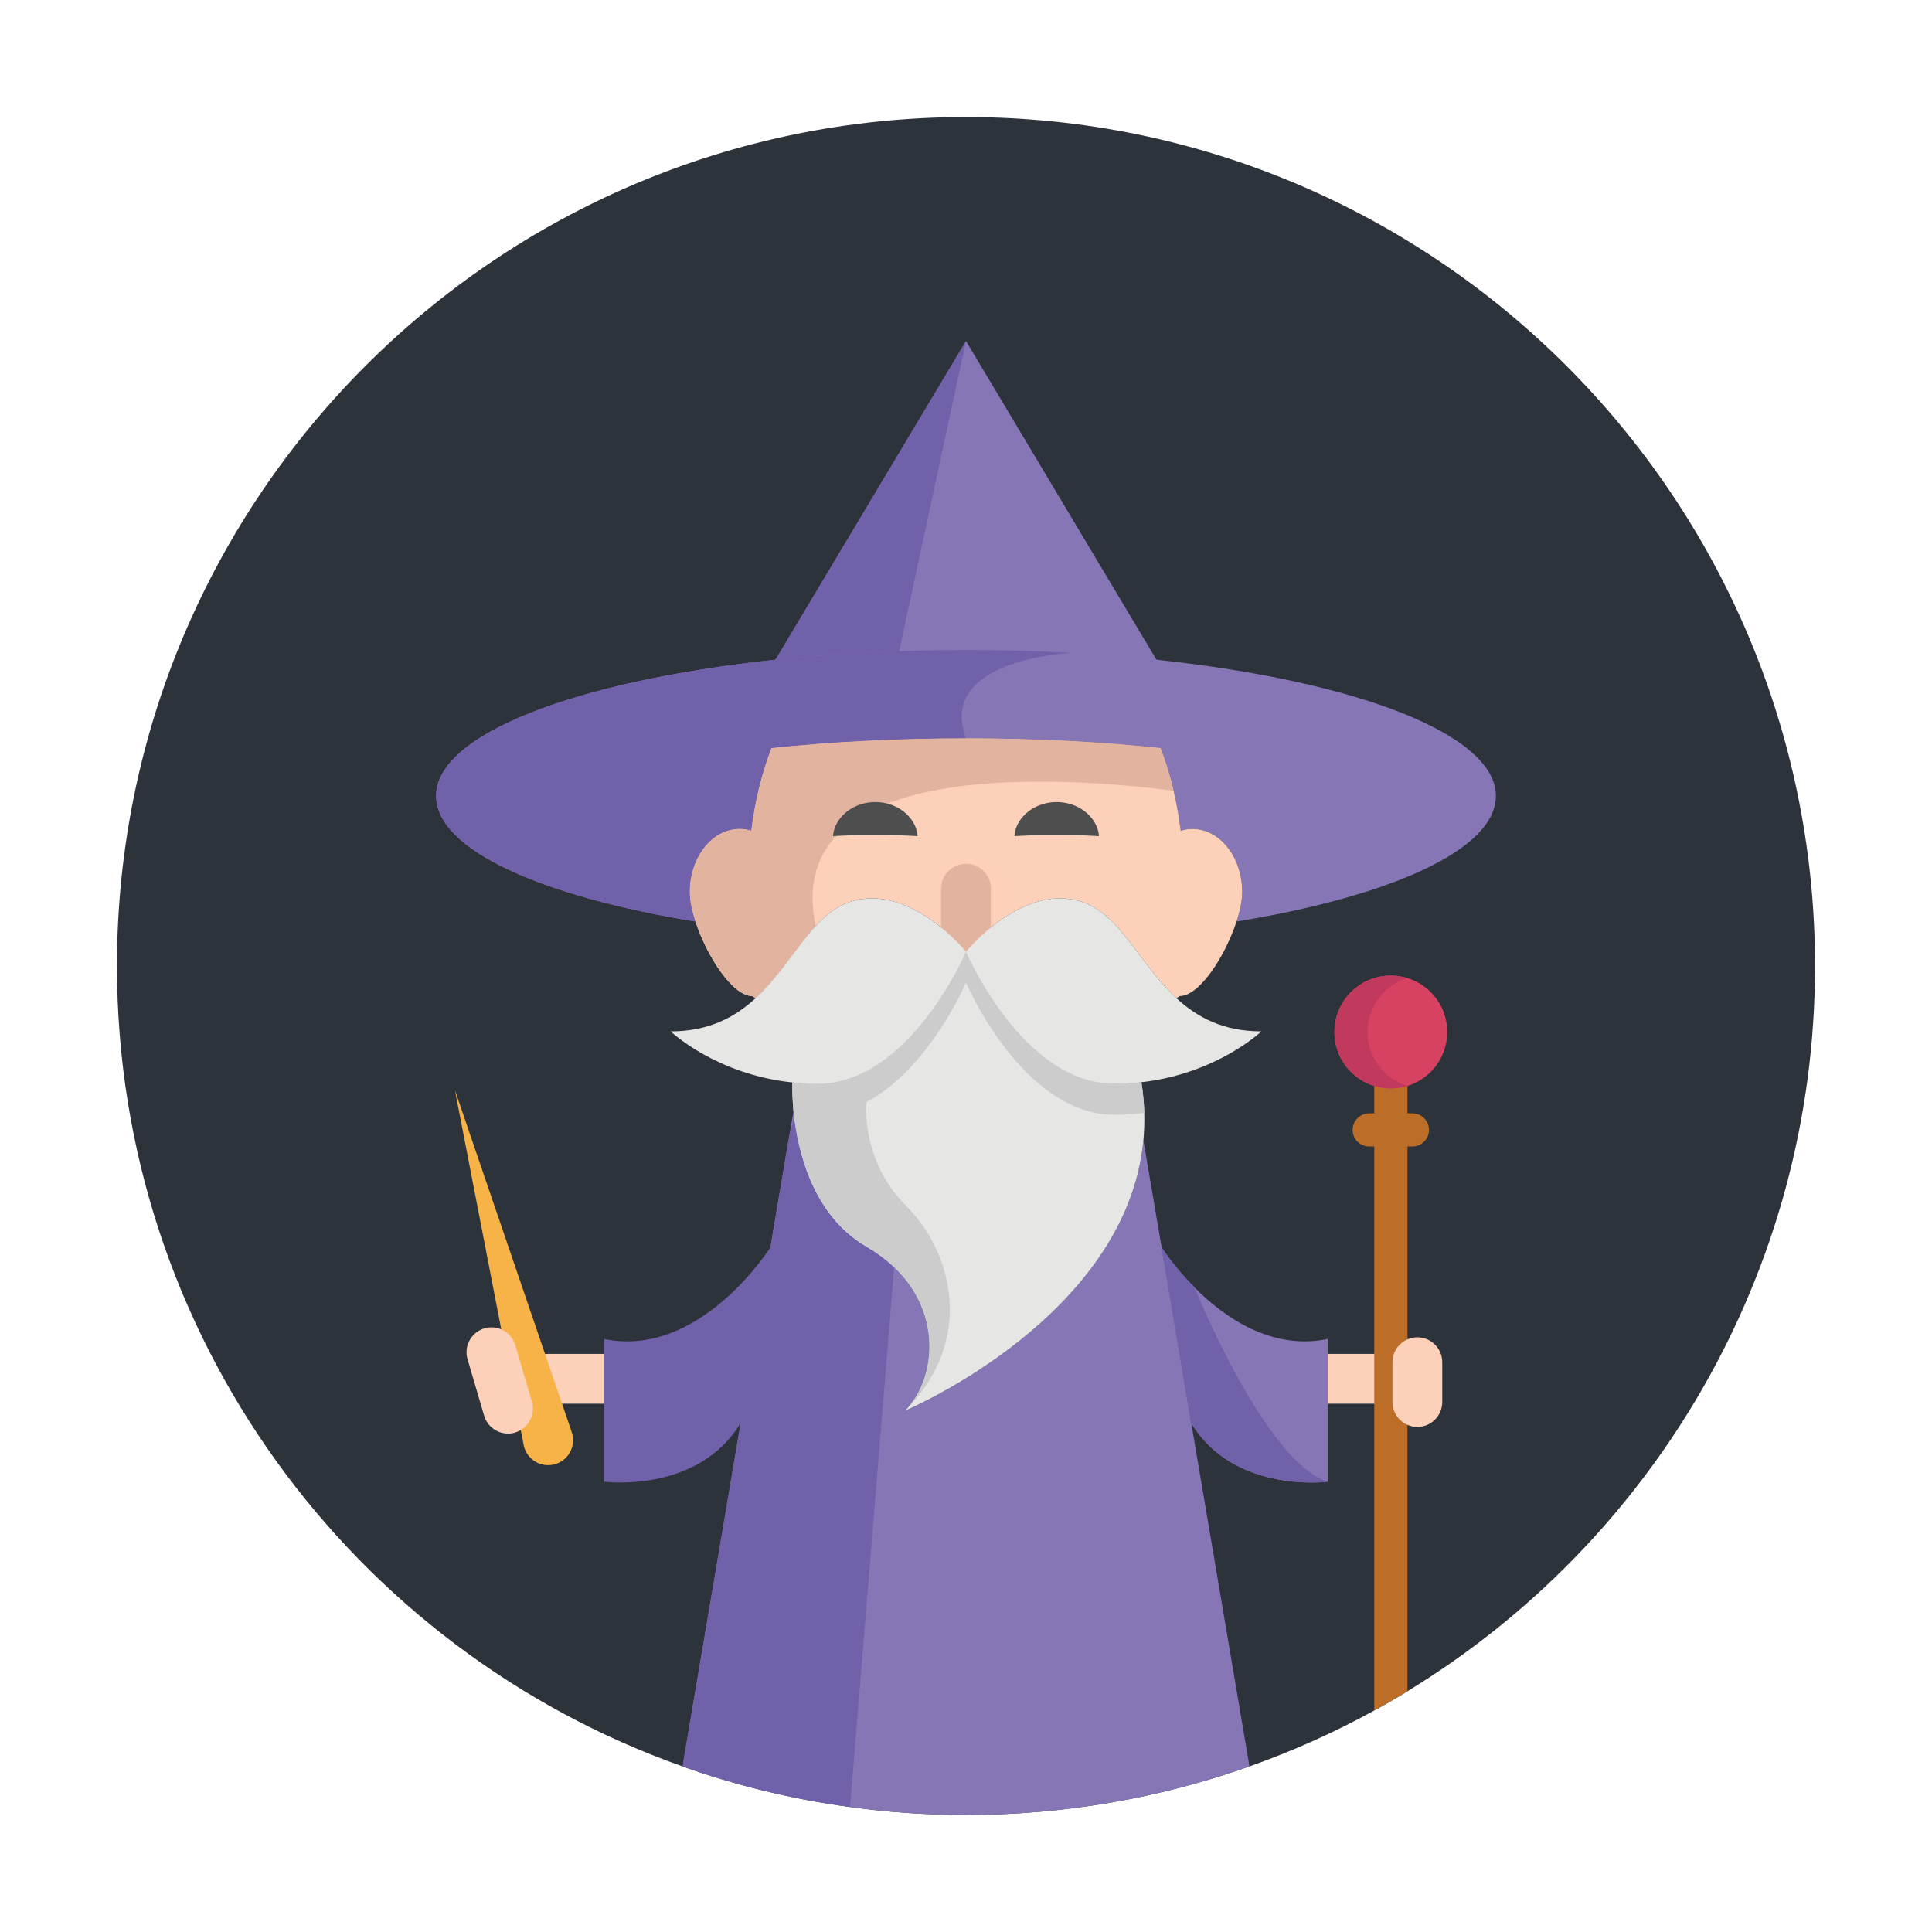 <?xml version="1.0" encoding="utf-8"?>
<!-- Generator: Adobe Illustrator 17.0.0, SVG Export Plug-In . SVG Version: 6.00 Build 0)  -->
<!DOCTYPE svg PUBLIC "-//W3C//DTD SVG 1.1//EN" "http://www.w3.org/Graphics/SVG/1.1/DTD/svg11.dtd">
<svg version="1.1" id="Layer_1" xmlns="http://www.w3.org/2000/svg" xmlns:xlink="http://www.w3.org/1999/xlink" x="0px" y="0px"
	 width="512px" height="512px" viewBox="0 0 512 512" enable-background="new 0 0 512 512" xml:space="preserve">
<g>
	<g>
		<path fill="#2D333B" d="M481,256c0,81.39-43.251,152.718-108.007,192.196c-2.881,1.785-5.843,3.489-8.804,5.112
			c-10.549,5.802-21.585,10.752-33.067,14.809c-23.492,8.318-48.81,12.862-75.142,12.862c-10.427,0-20.693-0.69-30.714-2.11
			c-15.377-2.069-30.227-5.721-44.387-10.752C93.564,437.201,31,353.904,31,256C31,131.764,131.744,31.02,255.98,31.02
			C380.256,31.02,481,131.764,481,256z"/>
	</g>
	<g>
		<path fill="#FCD0B9" d="M366.819,371.994h-14.952c-3.644,0-6.596-2.954-6.596-6.596c0-3.643,2.953-6.596,6.596-6.596h14.952
			c3.644,0,6.596,2.954,6.596,6.596C373.415,369.04,370.463,371.994,366.819,371.994z"/>
		<path fill="#BC6E29" d="M372.998,284.483v163.714c-2.881,1.785-5.843,3.489-8.804,5.112V284.483H372.998z"/>
		<path fill="#FCD0B9" d="M375.614,378.151c-3.644,0-6.596-2.954-6.596-6.596v-10.554c0-3.643,2.953-6.596,6.596-6.596
			s6.596,2.954,6.596,6.596v10.554C382.21,375.198,379.257,378.151,375.614,378.151z"/>
		<path fill="#BC6E29" d="M374.297,303.833h-11.439c-2.429,0-4.397-1.97-4.397-4.397s1.968-4.397,4.397-4.397h11.439
			c2.429,0,4.397,1.97,4.397,4.397S376.727,303.833,374.297,303.833z"/>
		<path fill="#FCD0B9" d="M160.097,371.994h-14.952c-3.644,0-6.596-2.954-6.596-6.596c0-3.643,2.953-6.596,6.596-6.596h14.952
			c3.644,0,6.596,2.954,6.596,6.596C166.694,369.04,163.741,371.994,160.097,371.994z"/>
		<path fill="#F7B348" d="M138.772,382.926l-18.216-94.046l30.964,90.651c1.181,3.455-0.664,7.214-4.119,8.394
			c-3.455,1.18-7.214-0.664-8.394-4.12C138.911,383.527,138.828,383.208,138.772,382.926z"/>
		<path fill="#8776B6" d="M307.144,175.952l-0.07,0.704c-15.822-1.706-33.052-2.638-51.073-2.638
			c-6.482,0-12.867,0.115-19.112,0.351c-11.126,0.422-21.829,1.196-31.962,2.287l-0.07-0.704l51.145-85.567L307.144,175.952z"/>
		<path fill="#7160AA" d="M256.001,90.384l-18.03,83.633l-1.082,0.351c-11.126,0.422-21.829,1.196-31.962,2.287l-0.07-0.704
			L256.001,90.384z"/>
		<path fill="#8776B6" d="M331.126,468.118c-23.492,8.318-48.81,12.862-75.142,12.862c-10.427,0-20.693-0.69-30.714-2.11
			c-15.377-2.069-30.227-5.721-44.387-10.752l15.418-90.966l7.871-46.578c0-0.041,0-0.041,0-0.041l4.625-27.387l0.081-0.406
			l1.42-8.318c0,0.243,0.041,0.446,0.081,0.69c0,0.162,0.041,0.365,0.081,0.568c0,0,0,0,0,0.04c0.162,1.623,0.446,3.449,0.852,5.396
			c0.122,0.649,0.243,1.298,0.406,1.988c0.203,0.812,0.406,1.623,0.609,2.435c0.041,0.284,0.162,0.568,0.243,0.892
			c0.162,0.69,0.406,1.38,0.649,2.11c0.203,0.649,0.446,1.298,0.69,1.947c0.325,0.852,0.649,1.664,1.014,2.516
			c0.203,0.446,0.365,0.852,0.568,1.258c0.162,0.406,0.365,0.852,0.608,1.258c0.406,0.812,0.852,1.623,1.339,2.435
			c0.406,0.771,0.893,1.501,1.379,2.191c0.365,0.568,0.731,1.096,1.177,1.623c2.516,3.327,5.68,6.329,9.656,8.602
			c2.84,1.663,5.274,3.489,7.303,5.437c0.406,0.365,0.771,0.771,1.177,1.177c0.406,0.406,0.771,0.852,1.136,1.258
			c1.055,1.258,1.988,2.556,2.8,3.855c0.284,0.446,0.527,0.852,0.771,1.298c0.243,0.446,0.487,0.893,0.69,1.339
			c0.69,1.38,1.217,2.8,1.623,4.22c0.284,0.852,0.487,1.704,0.649,2.516c0.081,0.406,0.162,0.811,0.203,1.217
			c0.081,0.527,0.122,1.055,0.203,1.582c0.041,0.406,0.081,0.811,0.081,1.217c0.325,7.344-2.272,14.201-6.451,18.38
			c0.933-0.406,58.831-25.156,63.173-71.734l4.828,28.401l7.871,46.619L331.126,468.118z"/>
		<path fill="#7160AA" d="M238.903,311.748l-0.487,5.964l-1.461,18.096L225.27,478.87c-15.377-2.069-30.227-5.721-44.387-10.752
			l15.377-90.966l7.871-46.538l0.041-0.041c0-0.041,0-0.041,0-0.041l4.625-27.387l0.081-0.406l1.582-7.06l0.122-0.568l0.893-4.098
			l0.893-3.976l4.26-19.313l8.723,17.244l0.324,0.608l3.205,6.37l0.203,0.365l0.527,1.014L238.903,311.748z"/>
		<g>
			<path fill="#8776B6" d="M396.423,210.948c0,14.151-27.581,26.535-68.733,33.272c0.95-2.885,1.504-5.62,1.504-7.836
				c0-9.226-5.91-16.711-13.193-16.711c-1.073,0-2.102,0.176-3.096,0.484c-0.932-7.757-2.753-15.118-5.339-21.9
				c-15.735-1.662-33.193-2.586-51.566-2.586s-35.831,0.924-51.566,2.586c-2.586,6.781-4.407,14.142-5.339,21.9
				c-0.994-0.308-2.023-0.484-3.096-0.484c-7.282,0-13.193,7.485-13.193,16.711c0,2.217,0.554,4.952,1.504,7.836
				c-41.152-6.737-68.733-19.12-68.733-33.272c0-16.403,37.045-30.422,89.349-36.051c15.822-1.706,33.052-2.638,51.073-2.638
				c9.56,0,18.892,0.264,27.906,0.765c0.009,0,0.009,0,0.009,0c7.986,0.44,15.735,1.073,23.158,1.874
				C359.379,180.525,396.423,194.545,396.423,210.948z"/>
			<path fill="#8776B6" d="M351.867,354.844v37.819c0,0-24.802,3.263-36.148-15.506c-0.009,0-0.009-0.008-0.009-0.008l-7.889-46.623
				c0,0,3.183,5.083,8.734,10.66c0,0,0,0.009,0.008,0.018C324.4,349.074,336.942,357.931,351.867,354.844z"/>
		</g>
		<path fill="#FCD0B9" d="M329.194,236.383c0,2.217-0.554,4.952-1.504,7.836c-2.973,9.138-9.807,19.745-15.039,19.745l-0.888,0.563
			c-9.745-8.998-14.837-22.129-24.978-25.506c-15.831-5.277-30.783,13.193-30.783,13.193s-14.952-18.47-30.783-13.193
			c-3.483,1.161-6.368,3.465-9.059,6.368c-5.127,5.541-9.516,13.228-15.919,19.138l-0.888-0.563
			c-5.233,0-12.067-10.607-15.039-19.745c-0.95-2.885-1.504-5.62-1.504-7.836c0-9.226,5.91-16.711,13.193-16.711
			c1.073,0,2.102,0.176,3.096,0.484c0.932-7.757,2.753-15.118,5.339-21.9c15.735-1.662,33.193-2.586,51.566-2.586
			c18.373,0,35.831,0.924,51.566,2.586c1.381,3.615,2.542,7.388,3.457,11.302c0.818,3.43,1.442,6.975,1.882,10.598
			c0.994-0.308,2.023-0.484,3.096-0.484C323.283,219.672,329.194,227.157,329.194,236.383z"/>
		<path fill="#E2B39F" d="M256.001,258.81c-3.644,0-6.596-2.954-6.596-6.596v-16.711c0-3.643,2.953-6.596,6.596-6.596
			s6.596,2.954,6.596,6.596v16.711C262.597,255.857,259.645,258.81,256.001,258.81z"/>
		<path fill="#E6E6E5" d="M303.014,302.121c-4.327,46.606-62.226,71.337-63.166,71.733c9.164-9.182,10.853-31.24-10.194-43.465
			c-14.186-8.232-18.188-25.136-19.287-35.286c-0.026-0.22-0.053-0.44-0.07-0.66c-0.079-0.827-0.141-1.601-0.194-2.313
			c-0.211-3.114-0.132-5.11-0.123-5.268c2.128,0.228,4.353,0.351,6.667,0.351c18.391,0,31.407-19.868,36.711-29.657
			c1.741-3.211,2.647-5.339,2.647-5.339s0.906,2.128,2.647,5.339c5.303,9.789,18.32,29.657,36.711,29.657
			c2.481,0,4.855-0.141,7.124-0.405c0.431,2.771,0.686,5.47,0.756,8.109C303.312,297.381,303.233,299.781,303.014,302.121z"/>
		<path fill="#7160AA" d="M256.001,195.67c-18.373,0-35.831,0.924-51.566,2.586c-2.586,6.781-4.407,14.142-5.339,21.9
			c-0.994-0.308-2.023-0.484-3.096-0.484c-7.282,0-13.193,7.485-13.193,16.711c0,2.217,0.554,4.952,1.504,7.836
			c-41.152-6.737-68.733-19.12-68.733-33.272c0-16.403,37.045-30.422,89.349-36.051c15.822-1.706,33.052-2.638,51.073-2.638
			c9.56,0,18.892,0.264,27.906,0.765C283.239,173.058,248.164,174.782,256.001,195.67z"/>
		<g>
			<path fill="#CDCCCC" d="M303.242,294.918c-0.255,0.035-0.502,0.07-0.756,0.097c-2.269,0.264-4.644,0.405-7.124,0.405
				c-24.406,0-39.358-34.996-39.358-34.996s-1.692-6.53-0.002-8.21c5.303,9.789,20.97,34.999,39.361,34.999
				c2.481,0,4.855-0.141,7.124-0.405C302.917,289.579,303.171,292.279,303.242,294.918z"/>
			<path fill="#CDCCCC" d="M256.003,260.423c0,0-14.952,34.996-39.358,34.996c-2.172,0-4.274-0.105-6.279-0.317
				c-0.026-0.22-0.053-0.44-0.07-0.66c-0.44-4.407-0.325-7.388-0.317-7.582c2.128,0.228,4.353,0.351,6.667,0.351
				c18.391,0,26.312-27.423,39.355-34.999C257.689,253.893,256.003,260.423,256.003,260.423z"/>
		</g>
		<path fill="#7160AA" d="M204.18,330.535l17.083,31.786l-24.981,14.837l-0.035-0.008c-11.336,18.777-36.148,15.515-36.148,15.515
			v-37.819C185.605,360.121,204.18,330.535,204.18,330.535z"/>
		<path fill="#E2B39F" d="M311.023,209.558c-28.047-3.623-104.433-9.472-94.864,35.831c-5.127,5.541-9.516,13.228-15.919,19.138
			l-0.888-0.563c-5.233,0-12.067-10.607-15.039-19.745c-0.95-2.885-1.504-5.62-1.504-7.836c0-9.226,5.91-16.711,13.193-16.711
			c1.073,0,2.102,0.176,3.096,0.484c0.932-7.757,2.753-15.118,5.339-21.9c15.735-1.662,33.193-2.586,51.566-2.586
			c18.373,0,35.831,0.924,51.566,2.586C308.947,201.871,310.108,205.644,311.023,209.558z"/>
		<path fill="#7160AA" d="M351.867,392.663c0,0-24.802,3.263-36.148-15.505c-0.009,0-0.009-0.008-0.009-0.008l-7.889-46.623
			c0,0,3.183,5.083,8.734,10.66c0,0,0,0.009,0.008,0.018C317.003,342.293,335.359,387.447,351.867,392.663z"/>
		<g>
			<path fill="#4E4E4E" d="M243.162,221.584c-2.762-0.146-4.683-0.253-6.454-0.244l-4.737,0.004l-4.733,0.009
				c-1.77-0.009-3.689,0.094-6.459,0.232c0.166-2.787,1.75-5.038,3.811-6.629c2.086-1.579,4.738-2.41,7.381-2.405
				c2.642,0.005,5.293,0.834,7.376,2.416C241.404,216.558,242.989,218.805,243.162,221.584z"/>
			<path fill="#4E4E4E" d="M291.223,221.584c-2.762-0.146-4.682-0.253-6.454-0.244l-4.737,0.004l-4.733,0.009
				c-1.77-0.009-3.689,0.094-6.459,0.232c0.166-2.787,1.75-5.038,3.811-6.629c2.086-1.579,4.738-2.41,7.381-2.405
				c2.642,0.005,5.293,0.834,7.376,2.416C289.466,216.558,291.05,218.805,291.223,221.584z"/>
		</g>
		<g>
			<path fill="#E6E6E5" d="M302.482,286.805c-2.269,0.264-4.644,0.405-7.124,0.405c-24.406,0-39.358-34.996-39.358-34.996
				s14.952-18.47,30.783-13.193c10.14,3.377,15.233,16.508,24.978,25.506c5.47,5.048,12.401,8.795,22.516,8.795
				C334.277,273.322,322.562,284.527,302.482,286.805z"/>
			<path fill="#E6E6E5" d="M256.001,252.214c0,0-14.952,34.996-39.358,34.996c-2.313,0-4.538-0.123-6.667-0.352
				c-20.36-2.155-32.251-13.536-32.251-13.536c10.114,0,17.045-3.747,22.516-8.795c9.745-8.998,14.837-22.129,24.978-25.506
				C241.049,233.744,256.001,252.214,256.001,252.214z"/>
		</g>
		<path fill="#FCD0B9" d="M134.626,379.912c-2.851,0-5.48-1.863-6.325-4.737l-4.397-14.952c-1.028-3.495,0.972-7.162,4.467-8.19
			c3.496-1.029,7.162,0.972,8.19,4.467l4.397,14.952c1.028,3.495-0.972,7.162-4.467,8.19
			C135.869,379.824,135.242,379.912,134.626,379.912z"/>
		<circle fill="#D84262" cx="368.582" cy="273.489" r="14.952"/>
		<path fill="#C1395C" d="M362.421,273.489c0-6.728,4.442-12.414,10.554-14.292c-1.39-0.427-2.867-0.66-4.397-0.66
			c-8.258,0-14.952,6.693-14.952,14.952s6.693,14.952,14.952,14.952c1.531,0,3.007-0.232,4.397-0.66
			C366.863,285.903,362.421,280.217,362.421,273.489z"/>
		<path fill="#CDCCCC" d="M239.846,373.854c9.164-9.182,10.853-31.24-10.194-43.465c-14.186-8.232-18.188-25.136-19.287-35.286
			c-0.026-0.22-0.053-0.44-0.07-0.66c-0.079-0.827-0.141-1.601-0.194-2.313l1.926-1.557l17.625,1.451
			c0,0-1.795,15.259,10.519,27.573C252.485,331.91,258.51,355.19,239.846,373.854z"/>
	</g>
</g>
</svg>
